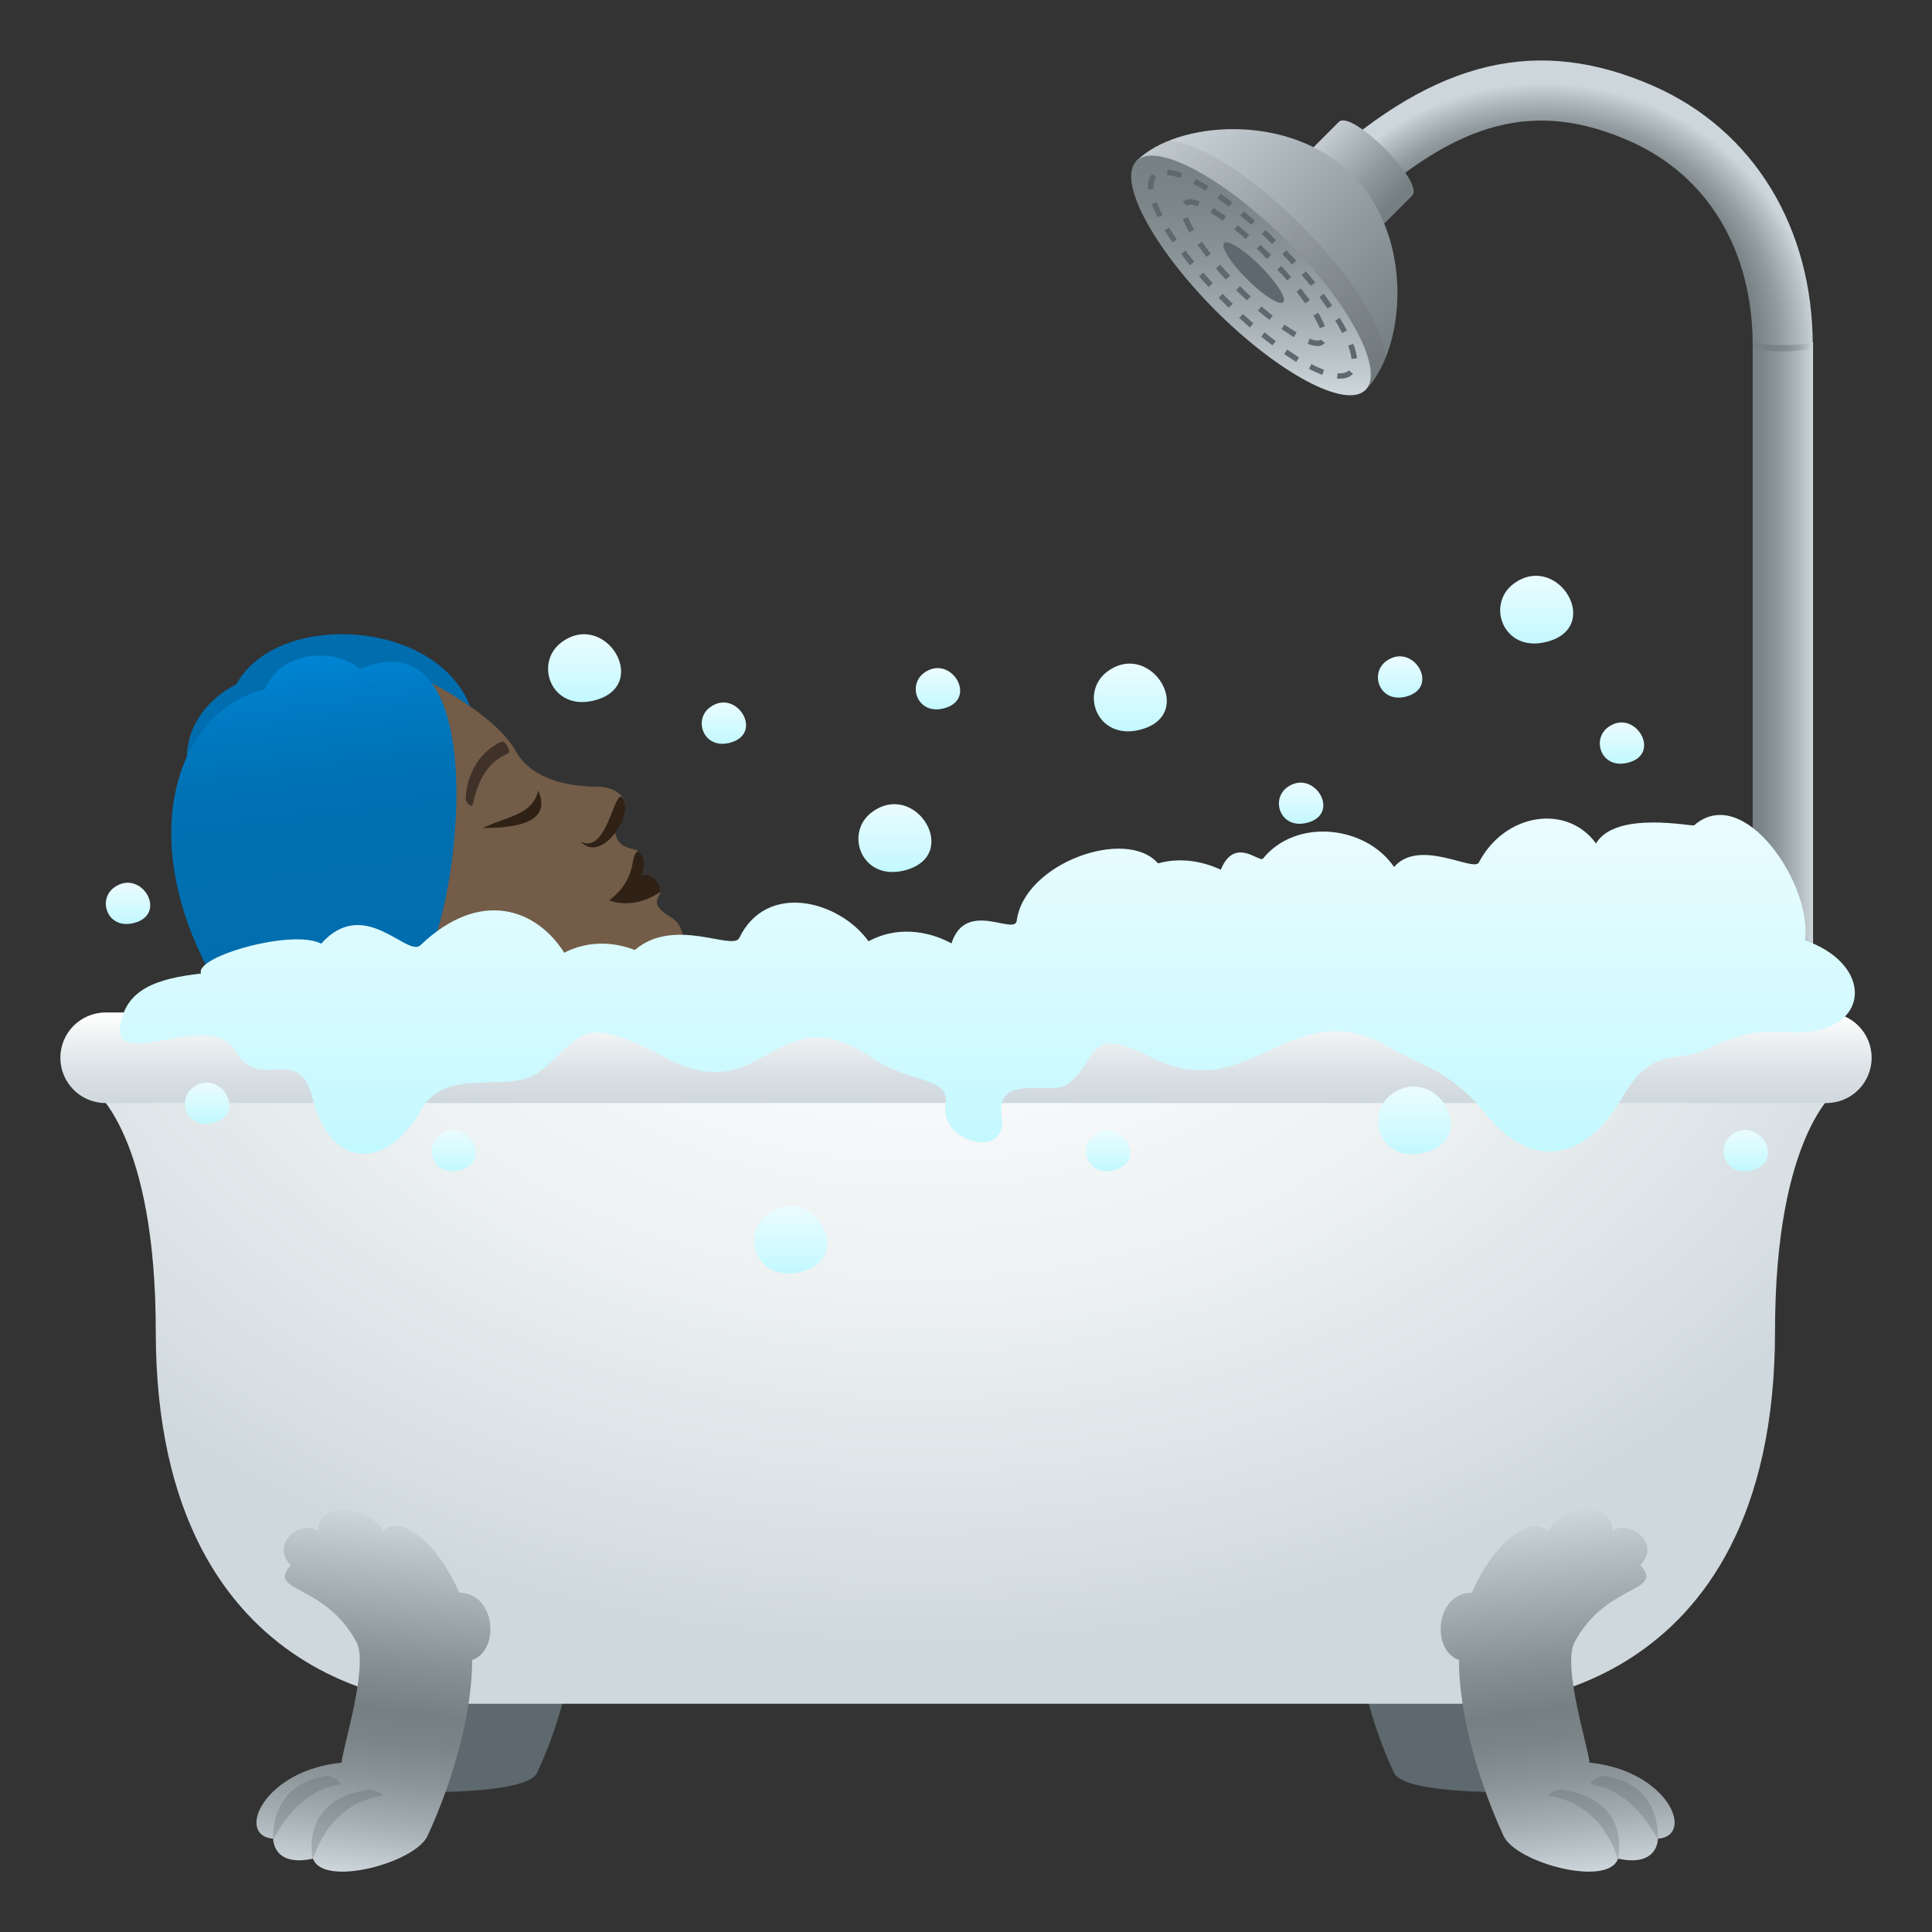 <?xml version="1.0" encoding="utf-8"?>
<!-- Generator: Adobe Illustrator 24.1.2, SVG Export Plug-In . SVG Version: 6.00 Build 0)  -->
<svg version="1.1" id="Layer_1" xmlns="http://www.w3.org/2000/svg" xmlns:xlink="http://www.w3.org/1999/xlink" x="0px" y="0px"
	 width="64px" height="64px" viewBox="0 0 64 64" style="enable-background:new 0 0 64 64;" xml:space="preserve">
<rect x="0" y="0" width="64" height="64" fill="#333333" stroke="none"/>
<style type="text/css">
	.st0{fill:#006DAE;}
	.st1{fill:#735C48;}
	.st2{fill:#302116;}
	.st3{fill:#403229;}
	.st4{fill:url(#SVGID_1_);}
	.st5{fill:#5D696E;}
	.st6{opacity:0.25;fill:#545F63;}
	.st7{fill:url(#SVGID_2_);}
	.st8{fill:url(#SVGID_3_);}
	.st9{fill:url(#SVGID_4_);}
	.st10{fill:url(#SVGID_5_);}
	.st11{fill:url(#SVGID_6_);}
	.st12{opacity:0.2;fill:url(#SVGID_7_);}
	.st13{fill:url(#SVGID_8_);}
	.st14{fill:url(#SVGID_9_);}
	.st15{fill:url(#SVGID_10_);}
	.st16{fill:url(#SVGID_11_);}
	.st17{fill:url(#SVGID_12_);}
	.st18{fill:url(#SVGID_13_);}
	.st19{fill:url(#SVGID_14_);}
	.st20{fill:url(#SVGID_15_);}
	.st21{fill:url(#SVGID_16_);}
	.st22{fill:url(#SVGID_17_);}
	.st23{fill:url(#SVGID_18_);}
	.st24{fill:url(#SVGID_19_);}
	.st25{fill:url(#SVGID_20_);}
	.st26{fill:url(#SVGID_21_);}
	.st27{fill:url(#SVGID_22_);}
	.st28{fill:url(#SVGID_23_);}
	.st29{fill:url(#SVGID_24_);}
	.st30{fill:url(#SVGID_25_);}
	.st31{fill:url(#SVGID_26_);}
	.st32{fill:url(#SVGID_27_);}
	.st33{fill:url(#SVGID_28_);}
	.st34{fill:url(#SVGID_29_);}
</style>
<path class="st0" d="M15.73,23.94c-2.57-0.19-7.37,1.28-9.25,2.36c-0.8-1.64,0.18-3.06,1.35-3.63C9.21,20.1,15.06,20.5,15.73,23.94z
	"/>
<path class="st1" d="M13.44,22.28c0.48,0.05,2.98,1.39,3.64,2.59c0.5,0.92,1.68,1.19,2.72,1.19c0.45,0,0.83,0.22,0.89,0.52
	c0.09,0.46-0.39,0.67-0.31,1.02c0.12,0.57,0.61,0.46,0.76,0.6c0,0-0.53,1.15,0.73,1.35c0.01,0.17-0.42,0.38,0.35,0.83
	c0.51,0.3,0.57,1.1,0.09,1.68c-0.51,0.61-3.71,3.53-8.13,1.34C12.2,32.44,10.91,22.04,13.44,22.28z"/>
<path class="st2" d="M21.13,28.2c0.48,0.32,0.04,1.45-0.95,1.63C21.17,29.04,20.83,28.37,21.13,28.2z"/>
<path class="st2" d="M21.24,28.99c0.34-0.07,0.68,0.26,0.62,0.56c-0.46,0.32-1.08,0.49-1.67,0.28
	C20.85,29.59,21.24,28.99,21.24,28.99z"/>
<path class="st2" d="M20.62,26.43c0.42,0.53-0.7,2.2-1.38,1.45C20.11,28.33,20.35,26.09,20.62,26.43z"/>
<path id="Path_832_" class="st3" d="M15.43,26.47c0.01-0.66,0.35-1.54,1.19-1.9c0.12-0.05,0.31,0.34,0.22,0.38
	c-0.64,0.28-0.99,0.81-1.18,1.71C15.63,26.77,15.43,26.6,15.43,26.47z"/>
<path class="st2" d="M17.83,26.19c0.53,1.2-1.11,1.23-1.84,1.24C16.86,27.02,17.63,27,17.83,26.19z"/>
<linearGradient id="SVGID_1_" gradientUnits="userSpaceOnUse" x1="-43.181" y1="-80.397" x2="-43.181" y2="-89.653" gradientTransform="matrix(0.991 -0.133 0.149 1.111 65.875 115.667)">
	<stop  offset="0" style="stop-color:#006DAE"/>
	<stop  offset="0.436" style="stop-color:#006FB0"/>
	<stop  offset="0.679" style="stop-color:#0074B8"/>
	<stop  offset="0.873" style="stop-color:#007CC6"/>
	<stop  offset="1" style="stop-color:#0085D4"/>
</linearGradient>
<path class="st4" d="M14.17,31.68l-7.02,0.89c-2.79-4.81-1.27-9.07,1.62-9.73c0.56-1.34,2.39-1.37,3.15-0.67
	C16.19,20.34,15.34,29.26,14.17,31.68z"/>
<path class="st5" d="M13.9,54.3c-0.1,0.95-0.27,5.06-0.27,5.06s3.81,0.11,4.16-0.63c0.54-1.15,1.12-2.87,1.21-4.43H13.9z"/>
<path class="st5" d="M50.07,54.3c0.1,0.95,0.27,5.06,0.27,5.06s-3.81,0.11-4.16-0.63c-0.54-1.15-1.12-2.87-1.21-4.43H50.07z"/>
<path class="st6" d="M14.34,54.62c0.02-2.06-1.77-3.86-1.64-3.9c0.13-0.05,2.39,1.69,2.29,4.01C14.99,54.86,14.34,54.75,14.34,54.62
	z"/>
<path class="st6" d="M13.15,54.45c-0.44-2.51-2.7-3.65-2.6-3.73c0.1-0.08,2.56,1,3.17,3.81C13.75,54.65,13.18,54.58,13.15,54.45z"/>
<path class="st6" d="M12.19,54.31c-1.38-2.43-2.65-2.37-2.56-2.46c0.09-0.09,1.73,0,3.05,2.55C12.74,54.51,12.26,54.42,12.19,54.31z
	"/>
<path class="st6" d="M49.63,54.62c-0.02-2.06,1.77-3.86,1.64-3.9c-0.13-0.05-2.39,1.69-2.29,4.01
	C48.98,54.86,49.63,54.75,49.63,54.62z"/>
<path class="st6" d="M50.81,54.45c0.44-2.51,2.7-3.65,2.6-3.73c-0.1-0.08-2.56,1-3.17,3.81C50.21,54.65,50.79,54.58,50.81,54.45z"/>
<path class="st6" d="M51.77,54.31c1.38-2.43,2.65-2.37,2.56-2.46c-0.09-0.09-1.73,0-3.05,2.55C51.23,54.51,51.71,54.42,51.77,54.31z
	"/>
<linearGradient id="SVGID_2_" gradientUnits="userSpaceOnUse" x1="58.059" y1="22.56" x2="60.059" y2="22.56">
	<stop  offset="0" style="stop-color:#767F82"/>
	<stop  offset="0.179" style="stop-color:#7D8689"/>
	<stop  offset="0.443" style="stop-color:#90999D"/>
	<stop  offset="0.759" style="stop-color:#B0B9BD"/>
	<stop  offset="1" style="stop-color:#CDD6DB"/>
</linearGradient>
<path class="st7" d="M60.06,33.88h-2V11.45c0-0.31,2-0.26,2,0V33.88z"/>
<radialGradient id="SVGID_3_" cx="51.125" cy="12.141" r="9.027" gradientTransform="matrix(1 0 0 0.953 0 -0.202)" gradientUnits="userSpaceOnUse">
	<stop  offset="0.76" style="stop-color:#767F82"/>
	<stop  offset="0.803" style="stop-color:#7E878A"/>
	<stop  offset="0.87" style="stop-color:#939CA0"/>
	<stop  offset="0.952" style="stop-color:#B6BFC3"/>
	<stop  offset="1" style="stop-color:#CDD6DB"/>
</radialGradient>
<path class="st8" d="M58.06,11.45c0-3.16-1.48-5.62-4.06-6.77c-3.14-1.39-5.68-0.67-8.85,2.2L43.8,5.41c3.77-3.41,7.13-4.26,11-2.55
	c3.29,1.46,5.25,4.67,5.25,8.59H58.06z"/>
<linearGradient id="SVGID_4_" gradientUnits="userSpaceOnUse" x1="58.059" y1="11.479" x2="60.059" y2="11.479">
	<stop  offset="0" style="stop-color:#767F82"/>
	<stop  offset="0.335" style="stop-color:#788184"/>
	<stop  offset="0.523" style="stop-color:#80898D"/>
	<stop  offset="0.675" style="stop-color:#8E979A"/>
	<stop  offset="0.808" style="stop-color:#A1AAAE"/>
	<stop  offset="0.927" style="stop-color:#BAC3C7"/>
	<stop  offset="1" style="stop-color:#CDD6DB"/>
</linearGradient>
<path class="st9" d="M58.06,11.33v0.12c0,0.25,2,0.25,2,0v-0.12C59.7,11.47,58.42,11.47,58.06,11.33z"/>
<linearGradient id="SVGID_5_" gradientUnits="userSpaceOnUse" x1="602.415" y1="537.461" x2="605.86" y2="537.461" gradientTransform="matrix(0.706 0.708 -0.708 0.706 -1.181 -801.61)">
	<stop  offset="0" style="stop-color:#CDD6DB"/>
	<stop  offset="8.660495e-03" style="stop-color:#CCD5DA"/>
	<stop  offset="0.682" style="stop-color:#8E979B"/>
	<stop  offset="1" style="stop-color:#767F82"/>
</linearGradient>
<path class="st10" d="M45.67,7.59l-2.43-2.44l1.11-1.11c0.43-0.43,2.86,2.01,2.43,2.44L45.67,7.59z"/>
<linearGradient id="SVGID_6_" gradientUnits="userSpaceOnUse" x1="598.593" y1="540.517" x2="609.32" y2="540.517" gradientTransform="matrix(0.706 0.708 -0.708 0.706 -1.181 -801.61)">
	<stop  offset="0" style="stop-color:#CDD6DB"/>
	<stop  offset="8.660495e-03" style="stop-color:#CCD5DA"/>
	<stop  offset="0.682" style="stop-color:#8E979B"/>
	<stop  offset="1" style="stop-color:#767F82"/>
</linearGradient>
<path class="st11" d="M45.23,12.92c-0.64,0.64-8.22-6.95-7.58-7.59c1.32-1.32,5.05-1.64,7.14,0.46
	C46.89,7.88,46.55,11.6,45.23,12.92z"/>
<linearGradient id="SVGID_7_" gradientUnits="userSpaceOnUse" x1="598.593" y1="541.705" x2="609.32" y2="541.705" gradientTransform="matrix(0.706 0.708 -0.708 0.706 -1.181 -801.61)">
	<stop  offset="0" style="stop-color:#9EA5A8"/>
	<stop  offset="0.141" style="stop-color:#899093"/>
	<stop  offset="0.341" style="stop-color:#72797C"/>
	<stop  offset="0.528" style="stop-color:#646B6E"/>
	<stop  offset="0.69" style="stop-color:#5F6669"/>
</linearGradient>
<path class="st12" d="M45.23,12.92c0.27-0.27,0.5-0.64,0.67-1.08c-0.05-0.97-1.13-2.71-2.8-4.38c-1.66-1.67-3.41-2.75-4.38-2.8
	c-0.44,0.17-0.81,0.4-1.08,0.67C37.01,5.97,44.59,13.56,45.23,12.92z"/>
<linearGradient id="SVGID_8_" gradientUnits="userSpaceOnUse" x1="606.762" y1="545.346" x2="601.152" y2="539.736" gradientTransform="matrix(0.706 0.708 -0.708 0.706 -1.181 -801.61)">
	<stop  offset="0" style="stop-color:#CDD6DB"/>
	<stop  offset="0.083" style="stop-color:#C1CACF"/>
	<stop  offset="0.339" style="stop-color:#A0A9AD"/>
	<stop  offset="0.583" style="stop-color:#899295"/>
	<stop  offset="0.81" style="stop-color:#7B8487"/>
	<stop  offset="1" style="stop-color:#767F82"/>
</linearGradient>
<path class="st13" d="M45.23,12.92c-0.64,0.64-2.86-0.54-4.96-2.63c-2.09-2.1-3.27-4.32-2.62-4.96c0.64-0.64,2.86,0.54,4.96,2.63
	C44.7,10.05,45.88,12.27,45.23,12.92z"/>
<path class="st5" d="M40.55,10.04c-0.06-0.06-0.12-0.12-0.18-0.18l0.13-0.13c0.06,0.06,0.12,0.12,0.18,0.18
	c0.05,0.05,0.1,0.1,0.16,0.15l-0.13,0.13C40.65,10.15,40.6,10.1,40.55,10.04z M40.04,9.51c-0.11-0.12-0.22-0.24-0.32-0.36l0.14-0.12
	c0.1,0.12,0.21,0.23,0.31,0.35L40.04,9.51z M41.05,10.53l0.12-0.13c0.12,0.11,0.24,0.21,0.35,0.31l-0.12,0.14
	C41.29,10.74,41.17,10.64,41.05,10.53z M39.42,8.79c-0.1-0.13-0.2-0.25-0.29-0.38l0.14-0.11c0.09,0.12,0.19,0.25,0.29,0.37
	L39.42,8.79z M41.78,11.15l0.11-0.14c0.13,0.1,0.25,0.2,0.37,0.29l-0.11,0.14C42.03,11.35,41.9,11.25,41.78,11.15z M38.84,8.03
	c-0.09-0.14-0.18-0.27-0.26-0.4l0.15-0.09c0.08,0.13,0.16,0.26,0.25,0.39L38.84,8.03z M42.54,11.73l0.1-0.15
	c0.14,0.09,0.27,0.18,0.39,0.26l-0.09,0.15C42.81,11.91,42.68,11.82,42.54,11.73z M38.35,7.2c-0.08-0.16-0.15-0.31-0.2-0.44
	l0.17-0.06c0.05,0.13,0.11,0.27,0.19,0.42L38.35,7.2z M43.36,12.22l0.08-0.16c0.15,0.08,0.29,0.14,0.42,0.19l-0.06,0.17
	C43.67,12.37,43.52,12.3,43.36,12.22z M38.03,6.28c-0.02-0.23,0.02-0.4,0.14-0.52l0.13,0.13c-0.07,0.08-0.1,0.2-0.09,0.37
	L38.03,6.28z M44.29,12.54l0.02-0.18c0.17,0.02,0.29-0.01,0.37-0.09l0.14,0.11L44.8,12.4C44.69,12.51,44.52,12.56,44.29,12.54z
	 M38.66,5.8l0.02-0.18c0.14,0.01,0.3,0.05,0.48,0.12L39.1,5.9C38.94,5.84,38.79,5.81,38.66,5.8z M44.77,11.89
	c-0.01-0.13-0.05-0.27-0.11-0.44l0.17-0.06c0.07,0.18,0.11,0.34,0.12,0.48L44.77,11.89z M39.53,6.09l0.08-0.16
	c0.13,0.07,0.28,0.15,0.42,0.24l-0.09,0.15C39.79,6.23,39.66,6.16,39.53,6.09z M44.46,11.03c-0.07-0.13-0.14-0.27-0.23-0.41
	l0.15-0.09c0.09,0.14,0.17,0.28,0.24,0.42L44.46,11.03z M40.33,6.57l0.1-0.15c0.13,0.09,0.26,0.18,0.39,0.28l-0.11,0.14
	C40.58,6.75,40.45,6.66,40.33,6.57z M43.98,10.22c-0.09-0.12-0.18-0.25-0.27-0.38l0.14-0.11c0.1,0.13,0.19,0.26,0.28,0.39
	L43.98,10.22z M41.08,7.14L41.2,7c0.12,0.1,0.24,0.2,0.37,0.31l-0.12,0.14C41.32,7.34,41.2,7.23,41.08,7.14z M43.42,9.47
	c-0.1-0.12-0.2-0.24-0.3-0.36l0.14-0.12c0.11,0.12,0.21,0.25,0.31,0.37L43.42,9.47z M41.8,7.75l0.12-0.13
	c0.12,0.11,0.23,0.22,0.35,0.33l-0.13,0.13C42.03,7.97,41.91,7.86,41.8,7.75z M42.8,8.76c-0.1-0.11-0.21-0.23-0.32-0.34l0.13-0.13
	c0.11,0.12,0.22,0.23,0.33,0.35L42.8,8.76z"/>
<path class="st5" d="M40.95,9.61l0.13-0.13c0.12,0.12,0.23,0.23,0.35,0.34l-0.12,0.13C41.19,9.85,41.07,9.73,40.95,9.61z
	 M40.61,9.26c-0.12-0.12-0.23-0.25-0.33-0.37l0.14-0.12c0.1,0.12,0.21,0.24,0.33,0.36L40.61,9.26z M41.67,10.29l0.12-0.14
	c0.13,0.11,0.25,0.21,0.37,0.31l-0.11,0.14C41.93,10.5,41.8,10.4,41.67,10.29z M39.97,8.51c-0.11-0.14-0.21-0.27-0.3-0.4l0.15-0.1
	C39.91,8.14,40,8.27,40.11,8.4L39.97,8.51z M42.45,10.9l0.1-0.15c0.14,0.1,0.28,0.19,0.4,0.26l-0.09,0.16
	C42.74,11.09,42.6,11,42.45,10.9z M39.4,7.7c-0.1-0.17-0.17-0.32-0.22-0.45l0.17-0.06c0.05,0.12,0.12,0.27,0.21,0.42L39.4,7.7z
	 M43.32,11.39l0.06-0.17c0.18,0.07,0.32,0.08,0.37,0.03l0.14,0.11l-0.01,0.01C43.77,11.49,43.58,11.49,43.32,11.39z M39.18,6.69
	L39.18,6.69c0.11-0.11,0.3-0.12,0.56-0.02l-0.06,0.17c-0.18-0.07-0.31-0.08-0.36-0.03L39.18,6.69z M43.72,10.87
	c-0.05-0.12-0.12-0.26-0.21-0.42l0.16-0.09c0.1,0.17,0.17,0.32,0.22,0.45L43.72,10.87z M40.1,7.05l0.09-0.16
	c0.13,0.08,0.27,0.17,0.42,0.27l-0.1,0.15C40.36,7.21,40.23,7.12,40.1,7.05z M43.24,10.05c-0.09-0.12-0.19-0.25-0.29-0.39l0.14-0.11
	c0.11,0.14,0.21,0.27,0.3,0.39L43.24,10.05z M40.89,7.6l0.11-0.14c0.12,0.1,0.25,0.2,0.38,0.32l-0.12,0.14
	C41.14,7.8,41.02,7.7,40.89,7.6z M42.64,9.29c-0.1-0.12-0.21-0.24-0.33-0.36l0.13-0.12c0.12,0.12,0.23,0.25,0.33,0.37L42.64,9.29z
	 M41.63,8.24l0.12-0.13c0.12,0.11,0.24,0.22,0.35,0.34l-0.13,0.13C41.86,8.46,41.75,8.35,41.63,8.24z"/>
<path class="st5" d="M42.51,10.01c-0.12,0.12-0.66-0.22-1.2-0.76c-0.54-0.54-0.88-1.08-0.76-1.2c0.12-0.12,0.66,0.22,1.2,0.76
	C42.29,9.35,42.63,9.89,42.51,10.01z"/>
<radialGradient id="SVGID_9_" cx="30.457" cy="27.295" r="37.415" gradientTransform="matrix(1 0 0 0.751 0 6.007)" gradientUnits="userSpaceOnUse">
	<stop  offset="0" style="stop-color:#FFFFFF"/>
	<stop  offset="0.277" style="stop-color:#FAFBFC"/>
	<stop  offset="0.584" style="stop-color:#EDF1F2"/>
	<stop  offset="0.904" style="stop-color:#D7DFE3"/>
	<stop  offset="1" style="stop-color:#CFD8DD"/>
</radialGradient>
<path class="st14" d="M3.12,36.12c0,0,2.04,1.48,2.04,7.98c0,12.36,9.5,12.34,9.5,12.34H49.3c0,0,9.5,0.02,9.5-12.34
	c0-6.5,2.04-7.98,2.04-7.98H3.12z"/>
<linearGradient id="SVGID_10_" gradientUnits="userSpaceOnUse" x1="235.501" y1="6.084" x2="237.579" y2="-8.389" gradientTransform="matrix(-1 0 0 0.814 288.285 57.047)">
	<stop  offset="0" style="stop-color:#CDD6DB"/>
	<stop  offset="0.021" style="stop-color:#C7D0D4"/>
	<stop  offset="0.148" style="stop-color:#A4ADB1"/>
	<stop  offset="0.267" style="stop-color:#8B9497"/>
	<stop  offset="0.375" style="stop-color:#7B8487"/>
	<stop  offset="0.46" style="stop-color:#767F82"/>
	<stop  offset="0.595" style="stop-color:#879094"/>
	<stop  offset="0.862" style="stop-color:#B4BDC1"/>
	<stop  offset="1" style="stop-color:#CDD6DB"/>
</linearGradient>
<path class="st15" d="M52.65,58.39c2.59,0.25,3.53,2.42,2.27,2.52c0,0,0.02,0.95-1.32,0.66c-0.33,0.96-3.38,0.14-3.79-0.75
	c-0.7-1.5-1.48-3.84-1.48-5.83c-0.94-0.33-0.78-2.23,0.43-2.23c0.67-1.59,1.95-2.65,2.51-2.04c0.63-0.99,2.22-0.9,2.14,0
	c0.54-0.4,1.64,0.37,0.93,1.13c0.82,0.91-1.13,0.58-2.18,2.55C51.73,55.19,52.67,58.07,52.65,58.39z"/>
<linearGradient id="SVGID_11_" gradientUnits="userSpaceOnUse" x1="11.18" y1="6.084" x2="13.258" y2="-8.389" gradientTransform="matrix(1 0 0 0.814 0 57.047)">
	<stop  offset="0" style="stop-color:#CDD6DB"/>
	<stop  offset="0.021" style="stop-color:#C7D0D4"/>
	<stop  offset="0.148" style="stop-color:#A4ADB1"/>
	<stop  offset="0.267" style="stop-color:#8B9497"/>
	<stop  offset="0.375" style="stop-color:#7B8487"/>
	<stop  offset="0.46" style="stop-color:#767F82"/>
	<stop  offset="0.595" style="stop-color:#879094"/>
	<stop  offset="0.862" style="stop-color:#B4BDC1"/>
	<stop  offset="1" style="stop-color:#CDD6DB"/>
</linearGradient>
<path class="st16" d="M11.32,58.39c-2.59,0.25-3.53,2.42-2.27,2.52c0,0-0.02,0.95,1.32,0.66c0.33,0.96,3.38,0.14,3.79-0.75
	c0.7-1.5,1.48-3.84,1.48-5.83c0.94-0.33,0.78-2.23-0.43-2.23c-0.67-1.59-1.95-2.65-2.51-2.04c-0.63-0.99-2.22-0.9-2.14,0
	c-0.54-0.4-1.64,0.37-0.93,1.13c-0.82,0.91,1.13,0.58,2.18,2.55C12.23,55.19,11.3,58.07,11.32,58.39z"/>
<path class="st6" d="M10.36,61.57c0-0.02-0.47-1.95,1.87-2.29c0.14-0.02,0.56,0.19,0.42,0.21C10.77,59.76,10.37,61.69,10.36,61.57z"
	/>
<path class="st6" d="M9.05,60.91c-0.02-0.61,0.19-1.84,1.78-2.08c0.14-0.02,0.56,0.26,0.42,0.28C9.7,59.35,9.05,61.03,9.05,60.91z"
	/>
<path class="st6" d="M53.6,61.57c0-0.02,0.47-1.95-1.87-2.29c-0.14-0.02-0.56,0.19-0.42,0.21C53.2,59.76,53.6,61.69,53.6,61.57z"/>
<path class="st6" d="M54.92,60.91c0.02-0.61-0.19-1.84-1.78-2.08c-0.14-0.02-0.56,0.26-0.42,0.28
	C54.26,59.35,54.91,61.03,54.92,60.91z"/>
<linearGradient id="SVGID_12_" gradientUnits="userSpaceOnUse" x1="-272.276" y1="36.541" x2="-272.276" y2="33.544" gradientTransform="matrix(1 0 0 1 304.276 0)">
	<stop  offset="0" style="stop-color:#CFD8DD"/>
	<stop  offset="0.293" style="stop-color:#D8DFE4"/>
	<stop  offset="0.776" style="stop-color:#F1F4F5"/>
	<stop  offset="1" style="stop-color:#FFFFFF"/>
</linearGradient>
<path class="st17" d="M60.5,36.54h-57c-0.83,0-1.5-0.67-1.5-1.5v0c0-0.83,0.67-1.5,1.5-1.5h57c0.83,0,1.5,0.67,1.5,1.5v0
	C62,35.87,61.33,36.54,60.5,36.54z"/>
<linearGradient id="SVGID_13_" gradientUnits="userSpaceOnUse" x1="-271.553" y1="38.211" x2="-271.553" y2="26.998" gradientTransform="matrix(1 0 0 1 304.276 0)">
	<stop  offset="0" style="stop-color:#C2F8FF"/>
	<stop  offset="0.125" style="stop-color:#C8F9FF"/>
	<stop  offset="1" style="stop-color:#EBFCFF"/>
</linearGradient>
<path class="st18" d="M59.79,31.15c0.27-1.81-2.02-5.25-3.67-3.81c-0.05,0.05-2.6-0.5-3.25,0.6c-0.97-1.33-3.03-1-3.88,0.63
	c-0.17,0.33-1.97-0.82-2.81,0.15c-0.94-1.38-3.25-1.63-4.34-0.28c-0.12,0.15-0.94-0.75-1.4,0.37c-0.62-0.29-1.36-0.41-2.08-0.21
	c-1.05-1.21-4.43-0.01-4.68,1.9c-0.07,0.5-1.69-0.72-2.16,0.75c-0.8-0.43-1.82-0.57-2.75-0.07c-0.96-1.34-3.37-1.99-4.28-0.11
	c-0.21,0.44-2.16-0.72-3.46,0.4c-0.72-0.28-1.56-0.31-2.34,0.09c-0.9-1.43-2.76-2.16-4.76-0.25c-0.44,0.42-1.86-1.65-3.29-0.05
	c-0.95-0.5-4.21,0.43-3.98,0.99c-1.42,0.16-2.53,0.5-2.68,1.78c-0.16,1.41,3.03-0.59,3.81,0.78c0.81,1.42,2.11-0.29,2.56,1.56
	c0.58,2.36,2.45,2.43,3.6,0.4c0.85-1.5,2.9-0.5,3.9-1.25c1.46-1.1,1.21-2.08,4.25-0.46c3.25,1.73,3.59-2.21,6.81,0
	c1.19,0.82,2.55,0.6,2.41,1.5c-0.21,1.33,2.09,1.84,1.86,0.46c-0.24-1.5,1.64-0.74,2.14-1.08c1.11-0.74,0.56-2.08,2.8-0.92
	c3.29,1.69,4.64-2.19,7.84-0.36c1.24,0.71,2.09,0.79,3.3,2.29c1.38,1.72,3.21,1.62,4.47-0.58c1-1.75,1.83-1.15,2.72-1.58
	c2.06-1,2.51-0.41,3.75-0.66C61.97,33.76,61.87,31.87,59.79,31.15z"/>
<linearGradient id="SVGID_14_" gradientUnits="userSpaceOnUse" x1="-266.834" y1="20.865" x2="-266.834" y2="18.701" gradientTransform="matrix(1 0 0 1.036 304.276 2.605)">
	<stop  offset="0" style="stop-color:#C2F8FF"/>
	<stop  offset="0.125" style="stop-color:#C8F9FF"/>
	<stop  offset="1" style="stop-color:#EBFCFF"/>
</linearGradient>
<path class="st19" d="M36.69,22.24c-0.93,0.68-0.36,2.28,1.05,1.94C39.68,23.71,38.14,21.18,36.69,22.24z"/>
<linearGradient id="SVGID_15_" gradientUnits="userSpaceOnUse" x1="-257.418" y1="34.388" x2="-257.418" y2="32.224" gradientTransform="matrix(1 0 0 1.036 304.276 2.605)">
	<stop  offset="0" style="stop-color:#C2F8FF"/>
	<stop  offset="0.125" style="stop-color:#C8F9FF"/>
	<stop  offset="1" style="stop-color:#EBFCFF"/>
</linearGradient>
<path class="st20" d="M46.1,36.25c-0.93,0.68-0.36,2.28,1.05,1.94C49.09,37.73,47.56,35.19,46.1,36.25z"/>
<linearGradient id="SVGID_16_" gradientUnits="userSpaceOnUse" x1="-278.084" y1="38.201" x2="-278.084" y2="36.037" gradientTransform="matrix(1 0 0 1.036 304.276 2.605)">
	<stop  offset="0" style="stop-color:#C2F8FF"/>
	<stop  offset="0.125" style="stop-color:#C8F9FF"/>
	<stop  offset="1" style="stop-color:#EBFCFF"/>
</linearGradient>
<path class="st21" d="M25.44,40.2c-0.93,0.68-0.36,2.28,1.05,1.94C28.43,41.68,26.89,39.14,25.44,40.2z"/>
<linearGradient id="SVGID_17_" gradientUnits="userSpaceOnUse" x1="-253.366" y1="18.06" x2="-253.366" y2="15.896" gradientTransform="matrix(1 0 0 1.036 304.276 2.605)">
	<stop  offset="0" style="stop-color:#C2F8FF"/>
	<stop  offset="0.125" style="stop-color:#C8F9FF"/>
	<stop  offset="1" style="stop-color:#EBFCFF"/>
</linearGradient>
<path class="st22" d="M50.15,19.33c-0.93,0.68-0.36,2.28,1.05,1.94C53.14,20.81,51.61,18.27,50.15,19.33z"/>
<linearGradient id="SVGID_18_" gradientUnits="userSpaceOnUse" x1="-274.627" y1="25.359" x2="-274.627" y2="23.195" gradientTransform="matrix(1 0 0 1.036 304.276 2.605)">
	<stop  offset="0" style="stop-color:#C2F8FF"/>
	<stop  offset="0.125" style="stop-color:#C8F9FF"/>
	<stop  offset="1" style="stop-color:#EBFCFF"/>
</linearGradient>
<path class="st23" d="M28.89,26.9c-0.93,0.68-0.36,2.28,1.05,1.94C31.88,28.37,30.35,25.83,28.89,26.9z"/>
<linearGradient id="SVGID_19_" gradientUnits="userSpaceOnUse" x1="-284.906" y1="19.923" x2="-284.906" y2="17.759" gradientTransform="matrix(1 0 0 1.036 304.276 2.605)">
	<stop  offset="0" style="stop-color:#C2F8FF"/>
	<stop  offset="0.125" style="stop-color:#C8F9FF"/>
	<stop  offset="1" style="stop-color:#EBFCFF"/>
</linearGradient>
<path class="st24" d="M18.61,21.27c-0.93,0.68-0.36,2.28,1.05,1.94C21.6,22.74,20.07,20.2,18.61,21.27z"/>
<linearGradient id="SVGID_20_" gradientUnits="userSpaceOnUse" x1="-261.175" y1="23.825" x2="-261.175" y2="22.507" gradientTransform="matrix(1 0 0 1.036 304.276 2.605)">
	<stop  offset="0" style="stop-color:#C2F8FF"/>
	<stop  offset="0.125" style="stop-color:#C8F9FF"/>
	<stop  offset="1" style="stop-color:#EBFCFF"/>
</linearGradient>
<path class="st25" d="M42.64,26.08c-0.56,0.41-0.22,1.39,0.64,1.18C44.46,26.98,43.53,25.44,42.64,26.08z"/>
<linearGradient id="SVGID_21_" gradientUnits="userSpaceOnUse" x1="-273.207" y1="20.159" x2="-273.207" y2="18.841" gradientTransform="matrix(1 0 0 1.036 304.276 2.605)">
	<stop  offset="0" style="stop-color:#C2F8FF"/>
	<stop  offset="0.125" style="stop-color:#C8F9FF"/>
	<stop  offset="1" style="stop-color:#EBFCFF"/>
</linearGradient>
<path class="st26" d="M30.61,22.29c-0.56,0.41-0.22,1.39,0.64,1.18C32.43,23.18,31.5,21.64,30.61,22.29z"/>
<linearGradient id="SVGID_22_" gradientUnits="userSpaceOnUse" x1="-289.246" y1="34.931" x2="-289.246" y2="33.614" gradientTransform="matrix(1 0 0 1.036 304.276 2.605)">
	<stop  offset="0" style="stop-color:#C2F8FF"/>
	<stop  offset="0.125" style="stop-color:#C8F9FF"/>
	<stop  offset="1" style="stop-color:#EBFCFF"/>
</linearGradient>
<path class="st27" d="M14.57,37.59c-0.56,0.41-0.22,1.39,0.64,1.18C16.39,38.49,15.46,36.94,14.57,37.59z"/>
<linearGradient id="SVGID_23_" gradientUnits="userSpaceOnUse" x1="-297.414" y1="33.41" x2="-297.414" y2="32.092" gradientTransform="matrix(1 0 0 1.036 304.276 2.605)">
	<stop  offset="0" style="stop-color:#C2F8FF"/>
	<stop  offset="0.125" style="stop-color:#C8F9FF"/>
	<stop  offset="1" style="stop-color:#EBFCFF"/>
</linearGradient>
<path class="st28" d="M6.4,36.02c-0.56,0.41-0.22,1.39,0.64,1.18C8.22,36.91,7.29,35.37,6.4,36.02z"/>
<linearGradient id="SVGID_24_" gradientUnits="userSpaceOnUse" x1="-267.57" y1="34.931" x2="-267.57" y2="33.614" gradientTransform="matrix(1 0 0 1.036 304.276 2.605)">
	<stop  offset="0" style="stop-color:#C2F8FF"/>
	<stop  offset="0.125" style="stop-color:#C8F9FF"/>
	<stop  offset="1" style="stop-color:#EBFCFF"/>
</linearGradient>
<path class="st29" d="M36.25,37.59c-0.56,0.41-0.22,1.39,0.64,1.18C38.07,38.49,37.13,36.94,36.25,37.59z"/>
<linearGradient id="SVGID_25_" gradientUnits="userSpaceOnUse" x1="-246.445" y1="34.931" x2="-246.445" y2="33.614" gradientTransform="matrix(1 0 0 1.036 304.276 2.605)">
	<stop  offset="0" style="stop-color:#C2F8FF"/>
	<stop  offset="0.125" style="stop-color:#C8F9FF"/>
	<stop  offset="1" style="stop-color:#EBFCFF"/>
</linearGradient>
<path class="st30" d="M57.37,37.59c-0.56,0.41-0.22,1.39,0.64,1.18C59.19,38.49,58.26,36.94,57.37,37.59z"/>
<linearGradient id="SVGID_26_" gradientUnits="userSpaceOnUse" x1="-250.55" y1="21.899" x2="-250.55" y2="20.582" gradientTransform="matrix(1 0 0 1.036 304.276 2.605)">
	<stop  offset="0" style="stop-color:#C2F8FF"/>
	<stop  offset="0.125" style="stop-color:#C8F9FF"/>
	<stop  offset="1" style="stop-color:#EBFCFF"/>
</linearGradient>
<path class="st31" d="M53.27,24.09c-0.56,0.41-0.22,1.39,0.64,1.18C55.09,24.99,54.15,23.44,53.27,24.09z"/>
<linearGradient id="SVGID_27_" gradientUnits="userSpaceOnUse" x1="-257.894" y1="19.783" x2="-257.894" y2="18.465" gradientTransform="matrix(1 0 0 1.036 304.276 2.605)">
	<stop  offset="0" style="stop-color:#C2F8FF"/>
	<stop  offset="0.125" style="stop-color:#C8F9FF"/>
	<stop  offset="1" style="stop-color:#EBFCFF"/>
</linearGradient>
<path class="st32" d="M45.92,21.9c-0.56,0.41-0.22,1.39,0.64,1.18C47.74,22.79,46.81,21.25,45.92,21.9z"/>
<linearGradient id="SVGID_28_" gradientUnits="userSpaceOnUse" x1="-280.299" y1="21.261" x2="-280.299" y2="19.943" gradientTransform="matrix(1 0 0 1.036 304.276 2.605)">
	<stop  offset="0" style="stop-color:#C2F8FF"/>
	<stop  offset="0.125" style="stop-color:#C8F9FF"/>
	<stop  offset="1" style="stop-color:#EBFCFF"/>
</linearGradient>
<path class="st33" d="M23.52,23.43c-0.56,0.41-0.22,1.39,0.64,1.18C25.34,24.32,24.4,22.78,23.52,23.43z"/>
<linearGradient id="SVGID_29_" gradientUnits="userSpaceOnUse" x1="-300.036" y1="27.023" x2="-300.036" y2="25.705" gradientTransform="matrix(1 0 0 1.036 304.276 2.605)">
	<stop  offset="0" style="stop-color:#C2F8FF"/>
	<stop  offset="0.125" style="stop-color:#C8F9FF"/>
	<stop  offset="1" style="stop-color:#EBFCFF"/>
</linearGradient>
<path class="st34" d="M3.78,29.4c-0.56,0.41-0.22,1.39,0.64,1.18C5.6,30.29,4.67,28.75,3.78,29.4z"/>
</svg>

